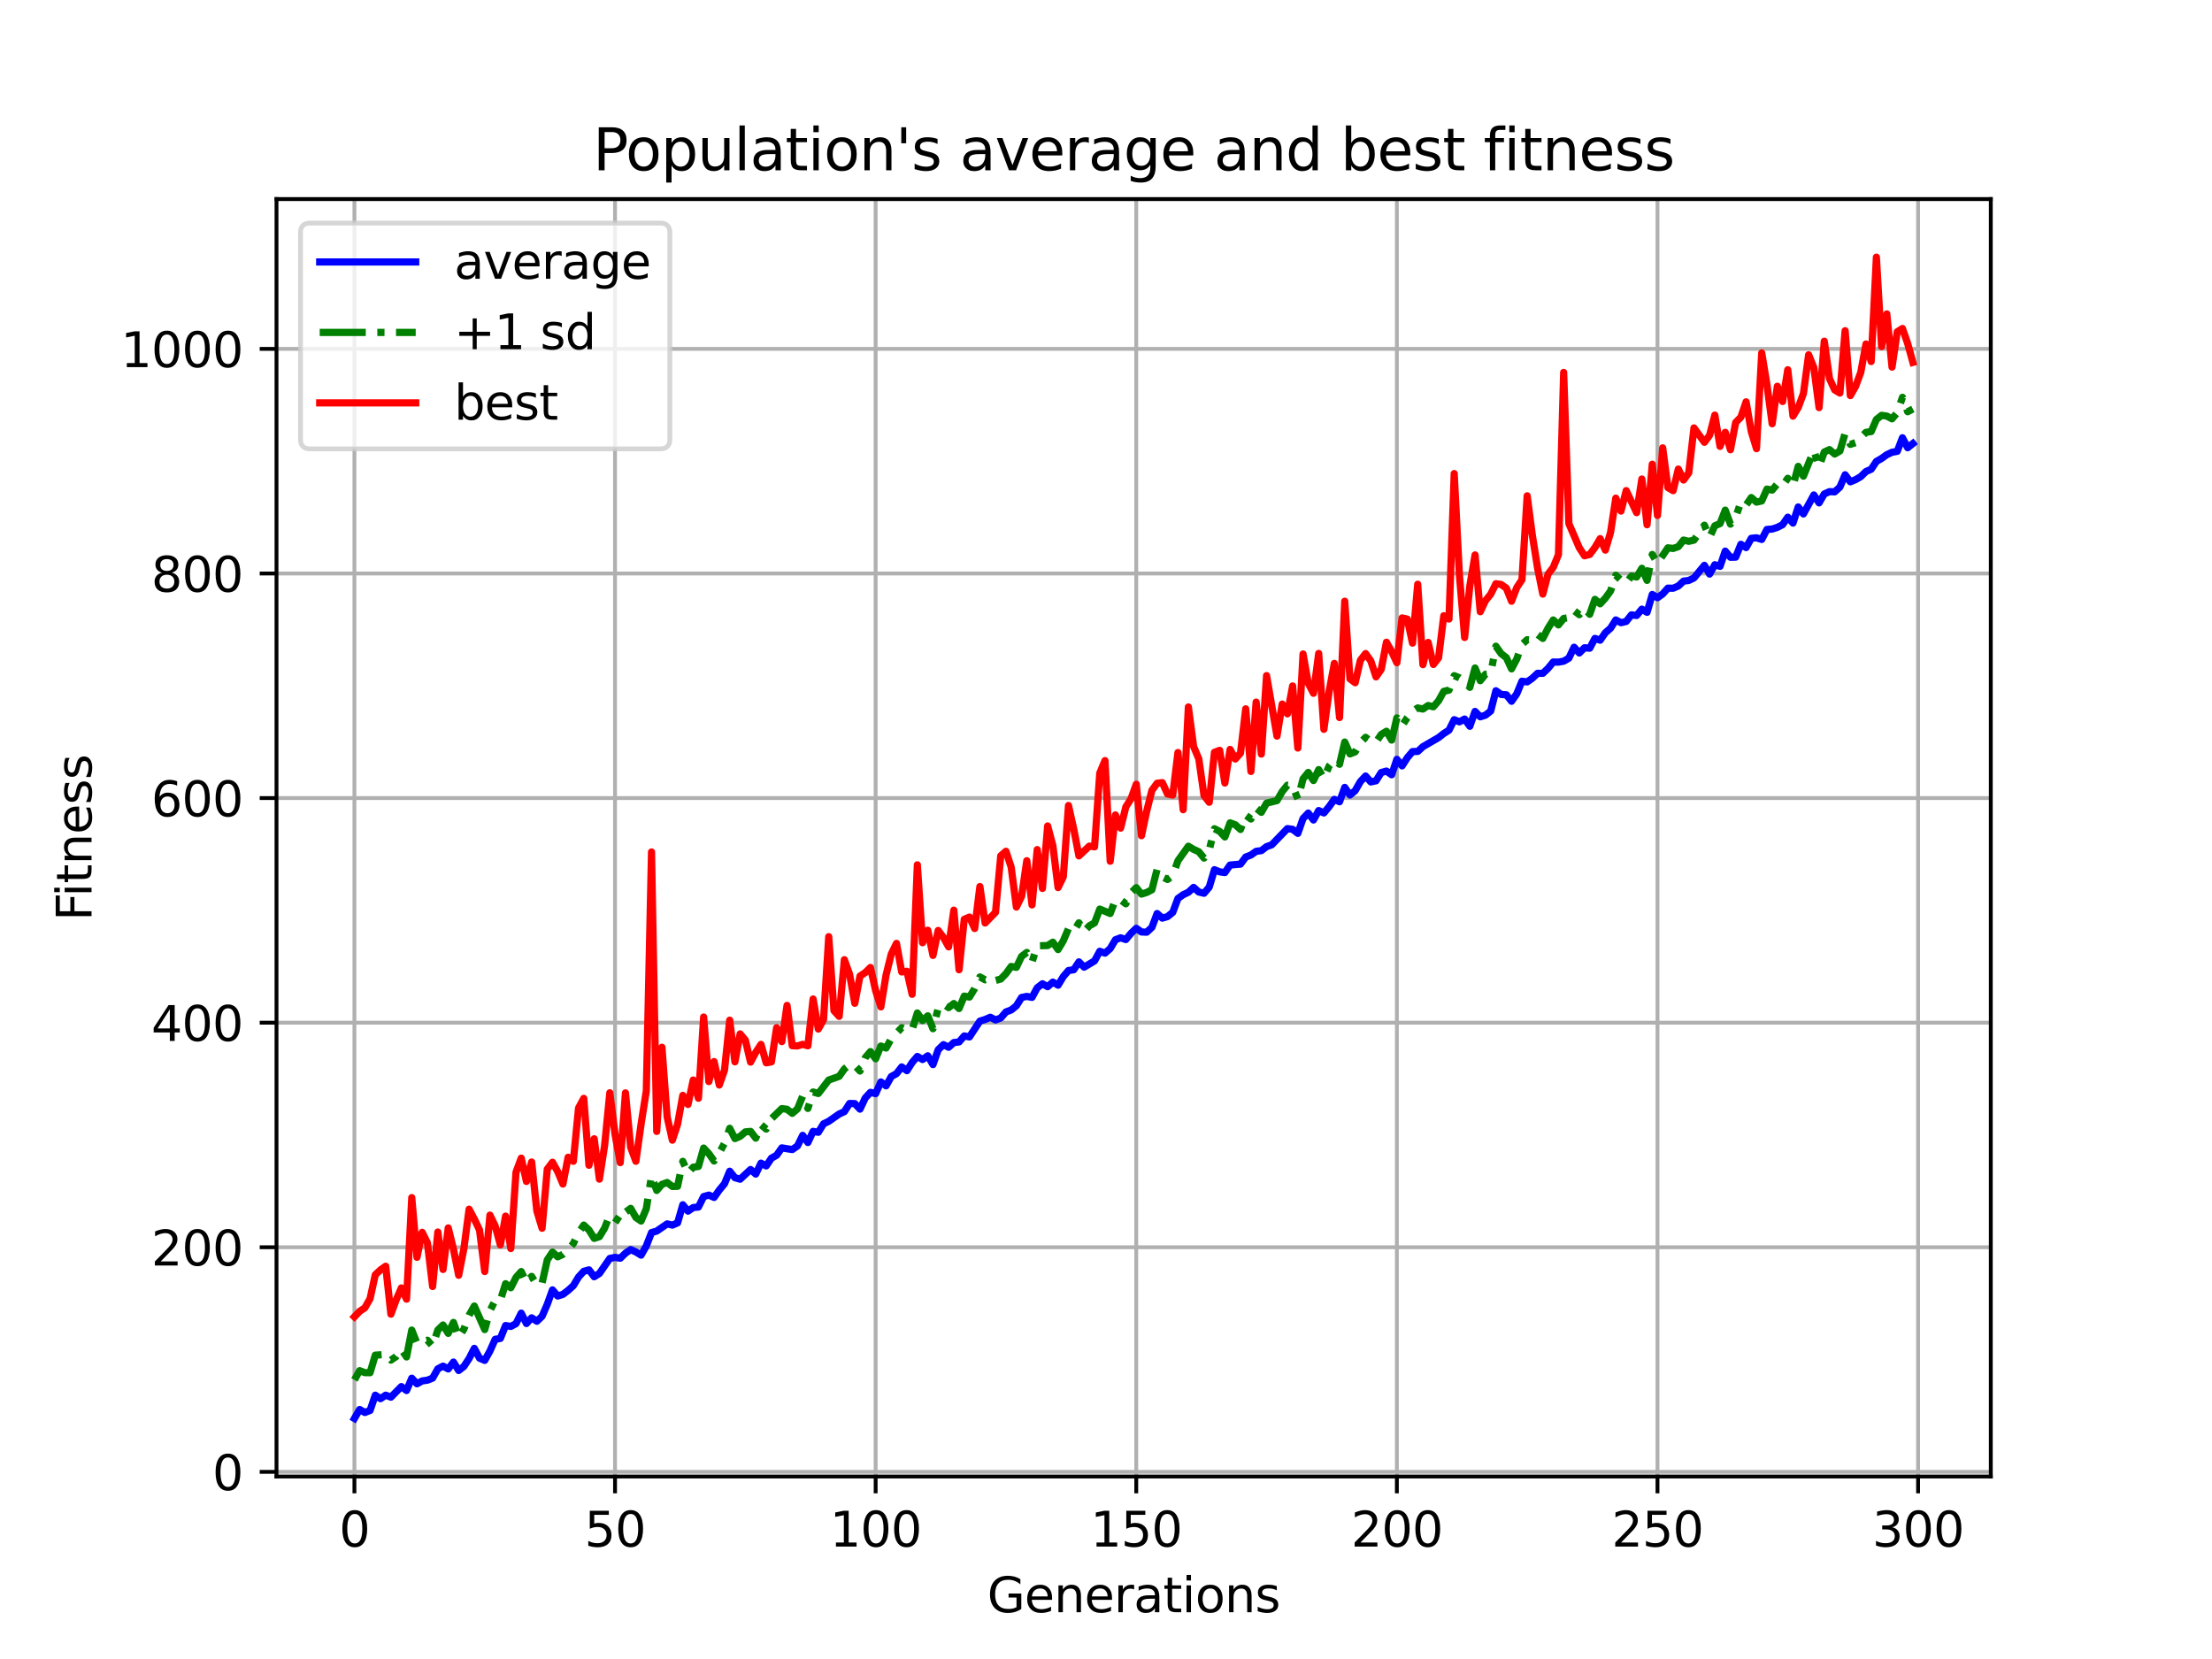 <?xml version="1.0" encoding="utf-8" standalone="no"?>
<!DOCTYPE svg PUBLIC "-//W3C//DTD SVG 1.1//EN"
  "http://www.w3.org/Graphics/SVG/1.1/DTD/svg11.dtd">
<svg xmlns:xlink="http://www.w3.org/1999/xlink" width="460.8pt" height="345.6pt" viewBox="0 0 460.8 345.6" xmlns="http://www.w3.org/2000/svg" version="1.1">
 <defs>
  <style type="text/css">*{stroke-linejoin: round; stroke-linecap: butt}</style>
 </defs>
 <g id="figure_1">
  <g id="patch_1">
   <path d="M 0 345.6 
L 460.8 345.6 
L 460.8 0 
L 0 0 
z
" style="fill: #ffffff"/>
  </g>
  <g id="axes_1">
   <g id="patch_2">
    <path d="M 57.6 307.584 
L 414.72 307.584 
L 414.72 41.472 
L 57.6 41.472 
z
" style="fill: #ffffff"/>
   </g>
   <g id="matplotlib.axis_1">
    <g id="xtick_1">
     <g id="line2d_1">
      <path d="M 73.833 307.584 
L 73.833 41.472 
" clip-path="url(#p4476984a30)" style="fill: none; stroke: #b0b0b0; stroke-width: 0.8; stroke-linecap: square"/>
     </g>
     <g id="line2d_2">
      <defs>
       <path id="m9c83905a3e" d="M 0 0 
L 0 3.5 
" style="stroke: #000000; stroke-width: 0.8"/>
      </defs>
      <g>
       <use xlink:href="#m9c83905a3e" x="73.833" y="307.584" style="stroke: #000000; stroke-width: 0.8"/>
      </g>
     </g>
     <g id="text_1">
      <!-- 0 -->
      <g transform="translate(70.651 322.182) scale(0.1 -0.1)">
       <defs>
        <path id="DejaVuSans-30" d="M 2034 4250 
Q 1547 4250 1301 3770 
Q 1056 3291 1056 2328 
Q 1056 1369 1301 889 
Q 1547 409 2034 409 
Q 2525 409 2770 889 
Q 3016 1369 3016 2328 
Q 3016 3291 2770 3770 
Q 2525 4250 2034 4250 
z
M 2034 4750 
Q 2819 4750 3233 4129 
Q 3647 3509 3647 2328 
Q 3647 1150 3233 529 
Q 2819 -91 2034 -91 
Q 1250 -91 836 529 
Q 422 1150 422 2328 
Q 422 3509 836 4129 
Q 1250 4750 2034 4750 
z
" transform="scale(0.016)"/>
       </defs>
       <use xlink:href="#DejaVuSans-30"/>
      </g>
     </g>
    </g>
    <g id="xtick_2">
     <g id="line2d_3">
      <path d="M 128.123 307.584 
L 128.123 41.472 
" clip-path="url(#p4476984a30)" style="fill: none; stroke: #b0b0b0; stroke-width: 0.8; stroke-linecap: square"/>
     </g>
     <g id="line2d_4">
      <g>
       <use xlink:href="#m9c83905a3e" x="128.123" y="307.584" style="stroke: #000000; stroke-width: 0.8"/>
      </g>
     </g>
     <g id="text_2">
      <!-- 50 -->
      <g transform="translate(121.76 322.182) scale(0.1 -0.1)">
       <defs>
        <path id="DejaVuSans-35" d="M 691 4666 
L 3169 4666 
L 3169 4134 
L 1269 4134 
L 1269 2991 
Q 1406 3038 1543 3061 
Q 1681 3084 1819 3084 
Q 2600 3084 3056 2656 
Q 3513 2228 3513 1497 
Q 3513 744 3044 326 
Q 2575 -91 1722 -91 
Q 1428 -91 1123 -41 
Q 819 9 494 109 
L 494 744 
Q 775 591 1075 516 
Q 1375 441 1709 441 
Q 2250 441 2565 725 
Q 2881 1009 2881 1497 
Q 2881 1984 2565 2268 
Q 2250 2553 1709 2553 
Q 1456 2553 1204 2497 
Q 953 2441 691 2322 
L 691 4666 
z
" transform="scale(0.016)"/>
       </defs>
       <use xlink:href="#DejaVuSans-35"/>
       <use xlink:href="#DejaVuSans-30" x="63.623"/>
      </g>
     </g>
    </g>
    <g id="xtick_3">
     <g id="line2d_5">
      <path d="M 182.413 307.584 
L 182.413 41.472 
" clip-path="url(#p4476984a30)" style="fill: none; stroke: #b0b0b0; stroke-width: 0.8; stroke-linecap: square"/>
     </g>
     <g id="line2d_6">
      <g>
       <use xlink:href="#m9c83905a3e" x="182.413" y="307.584" style="stroke: #000000; stroke-width: 0.8"/>
      </g>
     </g>
     <g id="text_3">
      <!-- 100 -->
      <g transform="translate(172.869 322.182) scale(0.1 -0.1)">
       <defs>
        <path id="DejaVuSans-31" d="M 794 531 
L 1825 531 
L 1825 4091 
L 703 3866 
L 703 4441 
L 1819 4666 
L 2450 4666 
L 2450 531 
L 3481 531 
L 3481 0 
L 794 0 
L 794 531 
z
" transform="scale(0.016)"/>
       </defs>
       <use xlink:href="#DejaVuSans-31"/>
       <use xlink:href="#DejaVuSans-30" x="63.623"/>
       <use xlink:href="#DejaVuSans-30" x="127.246"/>
      </g>
     </g>
    </g>
    <g id="xtick_4">
     <g id="line2d_7">
      <path d="M 236.703 307.584 
L 236.703 41.472 
" clip-path="url(#p4476984a30)" style="fill: none; stroke: #b0b0b0; stroke-width: 0.8; stroke-linecap: square"/>
     </g>
     <g id="line2d_8">
      <g>
       <use xlink:href="#m9c83905a3e" x="236.703" y="307.584" style="stroke: #000000; stroke-width: 0.8"/>
      </g>
     </g>
     <g id="text_4">
      <!-- 150 -->
      <g transform="translate(227.159 322.182) scale(0.1 -0.1)">
       <use xlink:href="#DejaVuSans-31"/>
       <use xlink:href="#DejaVuSans-35" x="63.623"/>
       <use xlink:href="#DejaVuSans-30" x="127.246"/>
      </g>
     </g>
    </g>
    <g id="xtick_5">
     <g id="line2d_9">
      <path d="M 290.993 307.584 
L 290.993 41.472 
" clip-path="url(#p4476984a30)" style="fill: none; stroke: #b0b0b0; stroke-width: 0.8; stroke-linecap: square"/>
     </g>
     <g id="line2d_10">
      <g>
       <use xlink:href="#m9c83905a3e" x="290.993" y="307.584" style="stroke: #000000; stroke-width: 0.8"/>
      </g>
     </g>
     <g id="text_5">
      <!-- 200 -->
      <g transform="translate(281.449 322.182) scale(0.1 -0.1)">
       <defs>
        <path id="DejaVuSans-32" d="M 1228 531 
L 3431 531 
L 3431 0 
L 469 0 
L 469 531 
Q 828 903 1448 1529 
Q 2069 2156 2228 2338 
Q 2531 2678 2651 2914 
Q 2772 3150 2772 3378 
Q 2772 3750 2511 3984 
Q 2250 4219 1831 4219 
Q 1534 4219 1204 4116 
Q 875 4013 500 3803 
L 500 4441 
Q 881 4594 1212 4672 
Q 1544 4750 1819 4750 
Q 2544 4750 2975 4387 
Q 3406 4025 3406 3419 
Q 3406 3131 3298 2873 
Q 3191 2616 2906 2266 
Q 2828 2175 2409 1742 
Q 1991 1309 1228 531 
z
" transform="scale(0.016)"/>
       </defs>
       <use xlink:href="#DejaVuSans-32"/>
       <use xlink:href="#DejaVuSans-30" x="63.623"/>
       <use xlink:href="#DejaVuSans-30" x="127.246"/>
      </g>
     </g>
    </g>
    <g id="xtick_6">
     <g id="line2d_11">
      <path d="M 345.283 307.584 
L 345.283 41.472 
" clip-path="url(#p4476984a30)" style="fill: none; stroke: #b0b0b0; stroke-width: 0.8; stroke-linecap: square"/>
     </g>
     <g id="line2d_12">
      <g>
       <use xlink:href="#m9c83905a3e" x="345.283" y="307.584" style="stroke: #000000; stroke-width: 0.8"/>
      </g>
     </g>
     <g id="text_6">
      <!-- 250 -->
      <g transform="translate(335.739 322.182) scale(0.1 -0.1)">
       <use xlink:href="#DejaVuSans-32"/>
       <use xlink:href="#DejaVuSans-35" x="63.623"/>
       <use xlink:href="#DejaVuSans-30" x="127.246"/>
      </g>
     </g>
    </g>
    <g id="xtick_7">
     <g id="line2d_13">
      <path d="M 399.573 307.584 
L 399.573 41.472 
" clip-path="url(#p4476984a30)" style="fill: none; stroke: #b0b0b0; stroke-width: 0.8; stroke-linecap: square"/>
     </g>
     <g id="line2d_14">
      <g>
       <use xlink:href="#m9c83905a3e" x="399.573" y="307.584" style="stroke: #000000; stroke-width: 0.8"/>
      </g>
     </g>
     <g id="text_7">
      <!-- 300 -->
      <g transform="translate(390.029 322.182) scale(0.1 -0.1)">
       <defs>
        <path id="DejaVuSans-33" d="M 2597 2516 
Q 3050 2419 3304 2112 
Q 3559 1806 3559 1356 
Q 3559 666 3084 287 
Q 2609 -91 1734 -91 
Q 1441 -91 1130 -33 
Q 819 25 488 141 
L 488 750 
Q 750 597 1062 519 
Q 1375 441 1716 441 
Q 2309 441 2620 675 
Q 2931 909 2931 1356 
Q 2931 1769 2642 2001 
Q 2353 2234 1838 2234 
L 1294 2234 
L 1294 2753 
L 1863 2753 
Q 2328 2753 2575 2939 
Q 2822 3125 2822 3475 
Q 2822 3834 2567 4026 
Q 2313 4219 1838 4219 
Q 1578 4219 1281 4162 
Q 984 4106 628 3988 
L 628 4550 
Q 988 4650 1302 4700 
Q 1616 4750 1894 4750 
Q 2613 4750 3031 4423 
Q 3450 4097 3450 3541 
Q 3450 3153 3228 2886 
Q 3006 2619 2597 2516 
z
" transform="scale(0.016)"/>
       </defs>
       <use xlink:href="#DejaVuSans-33"/>
       <use xlink:href="#DejaVuSans-30" x="63.623"/>
       <use xlink:href="#DejaVuSans-30" x="127.246"/>
      </g>
     </g>
    </g>
    <g id="text_8">
     <!-- Generations -->
     <g transform="translate(205.662 335.861) scale(0.1 -0.1)">
      <defs>
       <path id="DejaVuSans-47" d="M 3809 666 
L 3809 1919 
L 2778 1919 
L 2778 2438 
L 4434 2438 
L 4434 434 
Q 4069 175 3628 42 
Q 3188 -91 2688 -91 
Q 1594 -91 976 548 
Q 359 1188 359 2328 
Q 359 3472 976 4111 
Q 1594 4750 2688 4750 
Q 3144 4750 3555 4637 
Q 3966 4525 4313 4306 
L 4313 3634 
Q 3963 3931 3569 4081 
Q 3175 4231 2741 4231 
Q 1884 4231 1454 3753 
Q 1025 3275 1025 2328 
Q 1025 1384 1454 906 
Q 1884 428 2741 428 
Q 3075 428 3337 486 
Q 3600 544 3809 666 
z
" transform="scale(0.016)"/>
       <path id="DejaVuSans-65" d="M 3597 1894 
L 3597 1613 
L 953 1613 
Q 991 1019 1311 708 
Q 1631 397 2203 397 
Q 2534 397 2845 478 
Q 3156 559 3463 722 
L 3463 178 
Q 3153 47 2828 -22 
Q 2503 -91 2169 -91 
Q 1331 -91 842 396 
Q 353 884 353 1716 
Q 353 2575 817 3079 
Q 1281 3584 2069 3584 
Q 2775 3584 3186 3129 
Q 3597 2675 3597 1894 
z
M 3022 2063 
Q 3016 2534 2758 2815 
Q 2500 3097 2075 3097 
Q 1594 3097 1305 2825 
Q 1016 2553 972 2059 
L 3022 2063 
z
" transform="scale(0.016)"/>
       <path id="DejaVuSans-6e" d="M 3513 2113 
L 3513 0 
L 2938 0 
L 2938 2094 
Q 2938 2591 2744 2837 
Q 2550 3084 2163 3084 
Q 1697 3084 1428 2787 
Q 1159 2491 1159 1978 
L 1159 0 
L 581 0 
L 581 3500 
L 1159 3500 
L 1159 2956 
Q 1366 3272 1645 3428 
Q 1925 3584 2291 3584 
Q 2894 3584 3203 3211 
Q 3513 2838 3513 2113 
z
" transform="scale(0.016)"/>
       <path id="DejaVuSans-72" d="M 2631 2963 
Q 2534 3019 2420 3045 
Q 2306 3072 2169 3072 
Q 1681 3072 1420 2755 
Q 1159 2438 1159 1844 
L 1159 0 
L 581 0 
L 581 3500 
L 1159 3500 
L 1159 2956 
Q 1341 3275 1631 3429 
Q 1922 3584 2338 3584 
Q 2397 3584 2469 3576 
Q 2541 3569 2628 3553 
L 2631 2963 
z
" transform="scale(0.016)"/>
       <path id="DejaVuSans-61" d="M 2194 1759 
Q 1497 1759 1228 1600 
Q 959 1441 959 1056 
Q 959 750 1161 570 
Q 1363 391 1709 391 
Q 2188 391 2477 730 
Q 2766 1069 2766 1631 
L 2766 1759 
L 2194 1759 
z
M 3341 1997 
L 3341 0 
L 2766 0 
L 2766 531 
Q 2569 213 2275 61 
Q 1981 -91 1556 -91 
Q 1019 -91 701 211 
Q 384 513 384 1019 
Q 384 1609 779 1909 
Q 1175 2209 1959 2209 
L 2766 2209 
L 2766 2266 
Q 2766 2663 2505 2880 
Q 2244 3097 1772 3097 
Q 1472 3097 1187 3025 
Q 903 2953 641 2809 
L 641 3341 
Q 956 3463 1253 3523 
Q 1550 3584 1831 3584 
Q 2591 3584 2966 3190 
Q 3341 2797 3341 1997 
z
" transform="scale(0.016)"/>
       <path id="DejaVuSans-74" d="M 1172 4494 
L 1172 3500 
L 2356 3500 
L 2356 3053 
L 1172 3053 
L 1172 1153 
Q 1172 725 1289 603 
Q 1406 481 1766 481 
L 2356 481 
L 2356 0 
L 1766 0 
Q 1100 0 847 248 
Q 594 497 594 1153 
L 594 3053 
L 172 3053 
L 172 3500 
L 594 3500 
L 594 4494 
L 1172 4494 
z
" transform="scale(0.016)"/>
       <path id="DejaVuSans-69" d="M 603 3500 
L 1178 3500 
L 1178 0 
L 603 0 
L 603 3500 
z
M 603 4863 
L 1178 4863 
L 1178 4134 
L 603 4134 
L 603 4863 
z
" transform="scale(0.016)"/>
       <path id="DejaVuSans-6f" d="M 1959 3097 
Q 1497 3097 1228 2736 
Q 959 2375 959 1747 
Q 959 1119 1226 758 
Q 1494 397 1959 397 
Q 2419 397 2687 759 
Q 2956 1122 2956 1747 
Q 2956 2369 2687 2733 
Q 2419 3097 1959 3097 
z
M 1959 3584 
Q 2709 3584 3137 3096 
Q 3566 2609 3566 1747 
Q 3566 888 3137 398 
Q 2709 -91 1959 -91 
Q 1206 -91 779 398 
Q 353 888 353 1747 
Q 353 2609 779 3096 
Q 1206 3584 1959 3584 
z
" transform="scale(0.016)"/>
       <path id="DejaVuSans-73" d="M 2834 3397 
L 2834 2853 
Q 2591 2978 2328 3040 
Q 2066 3103 1784 3103 
Q 1356 3103 1142 2972 
Q 928 2841 928 2578 
Q 928 2378 1081 2264 
Q 1234 2150 1697 2047 
L 1894 2003 
Q 2506 1872 2764 1633 
Q 3022 1394 3022 966 
Q 3022 478 2636 193 
Q 2250 -91 1575 -91 
Q 1294 -91 989 -36 
Q 684 19 347 128 
L 347 722 
Q 666 556 975 473 
Q 1284 391 1588 391 
Q 1994 391 2212 530 
Q 2431 669 2431 922 
Q 2431 1156 2273 1281 
Q 2116 1406 1581 1522 
L 1381 1569 
Q 847 1681 609 1914 
Q 372 2147 372 2553 
Q 372 3047 722 3315 
Q 1072 3584 1716 3584 
Q 2034 3584 2315 3537 
Q 2597 3491 2834 3397 
z
" transform="scale(0.016)"/>
      </defs>
      <use xlink:href="#DejaVuSans-47"/>
      <use xlink:href="#DejaVuSans-65" x="77.49"/>
      <use xlink:href="#DejaVuSans-6e" x="139.014"/>
      <use xlink:href="#DejaVuSans-65" x="202.393"/>
      <use xlink:href="#DejaVuSans-72" x="263.916"/>
      <use xlink:href="#DejaVuSans-61" x="305.029"/>
      <use xlink:href="#DejaVuSans-74" x="366.309"/>
      <use xlink:href="#DejaVuSans-69" x="405.518"/>
      <use xlink:href="#DejaVuSans-6f" x="433.301"/>
      <use xlink:href="#DejaVuSans-6e" x="494.482"/>
      <use xlink:href="#DejaVuSans-73" x="557.861"/>
     </g>
    </g>
   </g>
   <g id="matplotlib.axis_2">
    <g id="ytick_1">
     <g id="line2d_15">
      <path d="M 57.6 306.615 
L 414.72 306.615 
" clip-path="url(#p4476984a30)" style="fill: none; stroke: #b0b0b0; stroke-width: 0.8; stroke-linecap: square"/>
     </g>
     <g id="line2d_16">
      <defs>
       <path id="m569ce8c46b" d="M 0 0 
L -3.5 0 
" style="stroke: #000000; stroke-width: 0.8"/>
      </defs>
      <g>
       <use xlink:href="#m569ce8c46b" x="57.6" y="306.615" style="stroke: #000000; stroke-width: 0.8"/>
      </g>
     </g>
     <g id="text_9">
      <!-- 0 -->
      <g transform="translate(44.237 310.414) scale(0.1 -0.1)">
       <use xlink:href="#DejaVuSans-30"/>
      </g>
     </g>
    </g>
    <g id="ytick_2">
     <g id="line2d_17">
      <path d="M 57.6 259.828 
L 414.72 259.828 
" clip-path="url(#p4476984a30)" style="fill: none; stroke: #b0b0b0; stroke-width: 0.8; stroke-linecap: square"/>
     </g>
     <g id="line2d_18">
      <g>
       <use xlink:href="#m569ce8c46b" x="57.6" y="259.828" style="stroke: #000000; stroke-width: 0.8"/>
      </g>
     </g>
     <g id="text_10">
      <!-- 200 -->
      <g transform="translate(31.512 263.627) scale(0.1 -0.1)">
       <use xlink:href="#DejaVuSans-32"/>
       <use xlink:href="#DejaVuSans-30" x="63.623"/>
       <use xlink:href="#DejaVuSans-30" x="127.246"/>
      </g>
     </g>
    </g>
    <g id="ytick_3">
     <g id="line2d_19">
      <path d="M 57.6 213.042 
L 414.72 213.042 
" clip-path="url(#p4476984a30)" style="fill: none; stroke: #b0b0b0; stroke-width: 0.8; stroke-linecap: square"/>
     </g>
     <g id="line2d_20">
      <g>
       <use xlink:href="#m569ce8c46b" x="57.6" y="213.042" style="stroke: #000000; stroke-width: 0.8"/>
      </g>
     </g>
     <g id="text_11">
      <!-- 400 -->
      <g transform="translate(31.512 216.841) scale(0.1 -0.1)">
       <defs>
        <path id="DejaVuSans-34" d="M 2419 4116 
L 825 1625 
L 2419 1625 
L 2419 4116 
z
M 2253 4666 
L 3047 4666 
L 3047 1625 
L 3713 1625 
L 3713 1100 
L 3047 1100 
L 3047 0 
L 2419 0 
L 2419 1100 
L 313 1100 
L 313 1709 
L 2253 4666 
z
" transform="scale(0.016)"/>
       </defs>
       <use xlink:href="#DejaVuSans-34"/>
       <use xlink:href="#DejaVuSans-30" x="63.623"/>
       <use xlink:href="#DejaVuSans-30" x="127.246"/>
      </g>
     </g>
    </g>
    <g id="ytick_4">
     <g id="line2d_21">
      <path d="M 57.6 166.255 
L 414.72 166.255 
" clip-path="url(#p4476984a30)" style="fill: none; stroke: #b0b0b0; stroke-width: 0.8; stroke-linecap: square"/>
     </g>
     <g id="line2d_22">
      <g>
       <use xlink:href="#m569ce8c46b" x="57.6" y="166.255" style="stroke: #000000; stroke-width: 0.8"/>
      </g>
     </g>
     <g id="text_12">
      <!-- 600 -->
      <g transform="translate(31.512 170.054) scale(0.1 -0.1)">
       <defs>
        <path id="DejaVuSans-36" d="M 2113 2584 
Q 1688 2584 1439 2293 
Q 1191 2003 1191 1497 
Q 1191 994 1439 701 
Q 1688 409 2113 409 
Q 2538 409 2786 701 
Q 3034 994 3034 1497 
Q 3034 2003 2786 2293 
Q 2538 2584 2113 2584 
z
M 3366 4563 
L 3366 3988 
Q 3128 4100 2886 4159 
Q 2644 4219 2406 4219 
Q 1781 4219 1451 3797 
Q 1122 3375 1075 2522 
Q 1259 2794 1537 2939 
Q 1816 3084 2150 3084 
Q 2853 3084 3261 2657 
Q 3669 2231 3669 1497 
Q 3669 778 3244 343 
Q 2819 -91 2113 -91 
Q 1303 -91 875 529 
Q 447 1150 447 2328 
Q 447 3434 972 4092 
Q 1497 4750 2381 4750 
Q 2619 4750 2861 4703 
Q 3103 4656 3366 4563 
z
" transform="scale(0.016)"/>
       </defs>
       <use xlink:href="#DejaVuSans-36"/>
       <use xlink:href="#DejaVuSans-30" x="63.623"/>
       <use xlink:href="#DejaVuSans-30" x="127.246"/>
      </g>
     </g>
    </g>
    <g id="ytick_5">
     <g id="line2d_23">
      <path d="M 57.6 119.469 
L 414.72 119.469 
" clip-path="url(#p4476984a30)" style="fill: none; stroke: #b0b0b0; stroke-width: 0.8; stroke-linecap: square"/>
     </g>
     <g id="line2d_24">
      <g>
       <use xlink:href="#m569ce8c46b" x="57.6" y="119.469" style="stroke: #000000; stroke-width: 0.8"/>
      </g>
     </g>
     <g id="text_13">
      <!-- 800 -->
      <g transform="translate(31.512 123.268) scale(0.1 -0.1)">
       <defs>
        <path id="DejaVuSans-38" d="M 2034 2216 
Q 1584 2216 1326 1975 
Q 1069 1734 1069 1313 
Q 1069 891 1326 650 
Q 1584 409 2034 409 
Q 2484 409 2743 651 
Q 3003 894 3003 1313 
Q 3003 1734 2745 1975 
Q 2488 2216 2034 2216 
z
M 1403 2484 
Q 997 2584 770 2862 
Q 544 3141 544 3541 
Q 544 4100 942 4425 
Q 1341 4750 2034 4750 
Q 2731 4750 3128 4425 
Q 3525 4100 3525 3541 
Q 3525 3141 3298 2862 
Q 3072 2584 2669 2484 
Q 3125 2378 3379 2068 
Q 3634 1759 3634 1313 
Q 3634 634 3220 271 
Q 2806 -91 2034 -91 
Q 1263 -91 848 271 
Q 434 634 434 1313 
Q 434 1759 690 2068 
Q 947 2378 1403 2484 
z
M 1172 3481 
Q 1172 3119 1398 2916 
Q 1625 2713 2034 2713 
Q 2441 2713 2670 2916 
Q 2900 3119 2900 3481 
Q 2900 3844 2670 4047 
Q 2441 4250 2034 4250 
Q 1625 4250 1398 4047 
Q 1172 3844 1172 3481 
z
" transform="scale(0.016)"/>
       </defs>
       <use xlink:href="#DejaVuSans-38"/>
       <use xlink:href="#DejaVuSans-30" x="63.623"/>
       <use xlink:href="#DejaVuSans-30" x="127.246"/>
      </g>
     </g>
    </g>
    <g id="ytick_6">
     <g id="line2d_25">
      <path d="M 57.6 72.682 
L 414.72 72.682 
" clip-path="url(#p4476984a30)" style="fill: none; stroke: #b0b0b0; stroke-width: 0.8; stroke-linecap: square"/>
     </g>
     <g id="line2d_26">
      <g>
       <use xlink:href="#m569ce8c46b" x="57.6" y="72.682" style="stroke: #000000; stroke-width: 0.8"/>
      </g>
     </g>
     <g id="text_14">
      <!-- 1000 -->
      <g transform="translate(25.15 76.482) scale(0.1 -0.1)">
       <use xlink:href="#DejaVuSans-31"/>
       <use xlink:href="#DejaVuSans-30" x="63.623"/>
       <use xlink:href="#DejaVuSans-30" x="127.246"/>
       <use xlink:href="#DejaVuSans-30" x="190.869"/>
      </g>
     </g>
    </g>
    <g id="text_15">
     <!-- Fitness -->
     <g transform="translate(19.07 191.845) rotate(-90) scale(0.1 -0.1)">
      <defs>
       <path id="DejaVuSans-46" d="M 628 4666 
L 3309 4666 
L 3309 4134 
L 1259 4134 
L 1259 2759 
L 3109 2759 
L 3109 2228 
L 1259 2228 
L 1259 0 
L 628 0 
L 628 4666 
z
" transform="scale(0.016)"/>
      </defs>
      <use xlink:href="#DejaVuSans-46"/>
      <use xlink:href="#DejaVuSans-69" x="50.27"/>
      <use xlink:href="#DejaVuSans-74" x="78.053"/>
      <use xlink:href="#DejaVuSans-6e" x="117.262"/>
      <use xlink:href="#DejaVuSans-65" x="180.641"/>
      <use xlink:href="#DejaVuSans-73" x="242.164"/>
      <use xlink:href="#DejaVuSans-73" x="294.264"/>
     </g>
    </g>
   </g>
   <g id="line2d_27">
    <path d="M 73.833 295.488 
L 74.919 293.623 
L 76.004 294.251 
L 77.09 293.83 
L 78.176 290.648 
L 79.262 291.368 
L 80.348 290.64 
L 81.433 291.056 
L 83.605 288.853 
L 84.691 289.67 
L 85.777 287.102 
L 86.862 288.271 
L 87.948 287.669 
L 89.034 287.518 
L 90.12 287.088 
L 91.206 285.159 
L 92.291 284.591 
L 93.377 285.177 
L 94.463 283.746 
L 95.549 285.499 
L 96.635 284.657 
L 97.72 283.012 
L 98.806 280.893 
L 99.892 282.932 
L 100.978 283.391 
L 102.064 281.444 
L 103.149 279.005 
L 104.235 278.817 
L 105.321 276.133 
L 106.407 276.321 
L 107.493 275.739 
L 108.578 273.553 
L 109.664 275.717 
L 110.75 274.524 
L 111.836 275.24 
L 112.922 274.213 
L 114.007 271.701 
L 115.093 268.708 
L 116.179 269.987 
L 117.265 269.645 
L 118.351 268.812 
L 119.436 267.833 
L 120.522 266.025 
L 121.608 264.833 
L 122.694 264.532 
L 123.78 265.971 
L 124.865 265.287 
L 127.037 262.154 
L 128.123 261.937 
L 129.209 262.11 
L 130.294 261.065 
L 131.38 260.31 
L 132.466 260.805 
L 133.552 261.472 
L 134.638 259.551 
L 135.723 256.767 
L 136.809 256.455 
L 138.981 254.959 
L 140.067 255.212 
L 141.152 254.748 
L 142.238 250.976 
L 143.324 252.3 
L 144.41 251.553 
L 145.496 251.448 
L 146.581 249.269 
L 147.667 248.961 
L 148.753 249.447 
L 149.839 247.907 
L 150.925 246.604 
L 152.01 243.99 
L 153.096 245.338 
L 154.182 245.65 
L 156.354 243.632 
L 157.439 244.582 
L 158.525 242.306 
L 159.611 242.885 
L 160.697 241.272 
L 161.783 240.66 
L 162.868 239.124 
L 165.04 239.478 
L 166.126 238.724 
L 167.212 236.517 
L 168.297 238.01 
L 169.383 235.681 
L 170.469 235.877 
L 171.555 234.117 
L 172.641 233.584 
L 174.812 232.074 
L 175.898 231.574 
L 176.984 229.875 
L 178.07 229.899 
L 179.155 231.053 
L 180.241 228.74 
L 181.327 227.555 
L 182.413 227.828 
L 183.499 225.39 
L 184.584 226.201 
L 185.67 224.263 
L 186.756 223.662 
L 187.842 222.258 
L 188.928 223.04 
L 190.013 221.343 
L 191.099 220.078 
L 192.185 220.715 
L 193.271 219.944 
L 194.357 221.776 
L 195.442 218.683 
L 196.528 217.621 
L 197.614 218.165 
L 198.7 217.183 
L 199.786 217.056 
L 200.871 215.81 
L 201.957 216.011 
L 204.129 212.718 
L 205.215 212.376 
L 206.3 211.91 
L 207.386 212.478 
L 208.472 212.066 
L 209.558 210.804 
L 210.644 210.4 
L 211.729 209.522 
L 212.815 207.794 
L 213.901 207.568 
L 214.987 207.773 
L 216.073 205.772 
L 217.158 204.939 
L 218.244 205.546 
L 219.33 204.592 
L 220.416 205.233 
L 221.502 203.447 
L 222.587 202.176 
L 223.673 202.017 
L 224.759 200.376 
L 225.845 201.477 
L 228.016 200.165 
L 229.102 198.169 
L 230.188 198.554 
L 231.274 197.607 
L 232.36 195.769 
L 233.445 195.359 
L 234.531 195.728 
L 235.617 194.42 
L 236.703 193.382 
L 237.789 194.148 
L 238.875 194.193 
L 239.96 193.188 
L 241.046 190.306 
L 242.132 191.261 
L 243.218 190.944 
L 244.304 190.063 
L 245.389 187.166 
L 246.475 186.387 
L 247.561 185.876 
L 248.647 184.858 
L 249.733 185.825 
L 250.818 186.083 
L 251.904 184.805 
L 252.99 181.174 
L 254.076 181.619 
L 255.162 181.772 
L 256.247 180.203 
L 258.419 180.007 
L 259.505 178.537 
L 260.591 178.117 
L 261.676 177.347 
L 262.762 177.201 
L 263.848 176.37 
L 264.934 175.981 
L 268.191 172.618 
L 269.277 172.766 
L 270.363 173.603 
L 271.449 170.511 
L 272.534 169.378 
L 273.62 170.819 
L 274.706 168.853 
L 275.792 169.353 
L 276.878 168.044 
L 277.963 166.527 
L 279.049 167.021 
L 280.135 164.03 
L 281.221 165.623 
L 282.307 164.708 
L 283.392 162.825 
L 284.478 161.661 
L 285.564 162.891 
L 286.65 162.658 
L 287.736 160.929 
L 288.821 160.63 
L 289.907 161.4 
L 290.993 158.185 
L 292.079 159.549 
L 293.165 157.846 
L 294.25 156.568 
L 295.336 156.538 
L 296.422 155.544 
L 299.679 153.651 
L 300.765 152.805 
L 301.851 152.107 
L 302.937 149.923 
L 304.023 150.372 
L 305.108 149.789 
L 306.194 151.295 
L 307.28 148.205 
L 308.366 149.322 
L 309.452 148.98 
L 310.537 148.129 
L 311.623 143.896 
L 312.709 144.668 
L 313.795 144.735 
L 314.881 146.088 
L 315.966 144.542 
L 317.052 141.912 
L 318.138 142.052 
L 319.224 141.282 
L 320.31 140.261 
L 321.395 140.272 
L 322.481 139.237 
L 323.567 137.91 
L 324.653 137.931 
L 325.739 137.738 
L 326.824 137.107 
L 327.91 134.827 
L 328.996 136.03 
L 330.082 134.938 
L 331.168 135.031 
L 332.253 132.992 
L 333.339 133.362 
L 334.425 131.813 
L 335.511 130.861 
L 336.597 129.146 
L 337.682 129.721 
L 338.768 129.458 
L 339.854 128.088 
L 340.94 128.22 
L 342.026 126.898 
L 343.111 127.559 
L 344.197 123.84 
L 345.283 124.512 
L 346.369 123.734 
L 347.455 122.518 
L 348.54 122.543 
L 349.626 122.074 
L 350.712 121.057 
L 351.798 120.919 
L 352.884 120.397 
L 355.055 117.77 
L 356.141 119.592 
L 357.227 117.646 
L 358.313 117.985 
L 359.398 114.806 
L 360.484 116.089 
L 361.57 116.065 
L 362.656 113.385 
L 363.742 114.071 
L 364.827 112.14 
L 365.913 112.033 
L 366.999 112.38 
L 368.085 110.294 
L 369.171 110.211 
L 370.256 109.86 
L 371.342 109.301 
L 372.428 107.743 
L 373.514 108.967 
L 374.6 105.608 
L 375.685 107.066 
L 377.857 103.108 
L 378.943 104.758 
L 380.029 102.905 
L 381.114 102.421 
L 382.2 102.458 
L 383.286 101.47 
L 384.372 98.904 
L 385.458 100.372 
L 386.543 99.922 
L 387.629 99.293 
L 388.715 98.225 
L 389.801 97.756 
L 390.887 96.125 
L 391.972 95.499 
L 393.058 94.721 
L 394.144 94.215 
L 395.23 94.021 
L 396.316 91.192 
L 397.401 93.273 
L 398.487 92.402 
L 398.487 92.402 
" clip-path="url(#p4476984a30)" style="fill: none; stroke: #0000ff; stroke-width: 1.5; stroke-linecap: square"/>
   </g>
   <g id="line2d_28">
    <path d="M 73.833 287.461 
L 74.919 285.534 
L 76.004 285.949 
L 77.09 285.964 
L 78.176 282.302 
L 80.348 282.163 
L 81.433 283.337 
L 82.519 282.599 
L 83.605 281.078 
L 84.691 282.68 
L 85.777 277.076 
L 86.862 279.817 
L 89.034 279.19 
L 90.12 280.43 
L 91.206 277.066 
L 92.291 276.018 
L 93.377 277.759 
L 94.463 275.484 
L 95.549 278.563 
L 96.635 276.896 
L 97.72 273.987 
L 98.806 272.064 
L 100.978 276.976 
L 102.064 273.067 
L 103.149 270.89 
L 104.235 270.875 
L 105.321 267.416 
L 106.407 268.262 
L 107.493 266.119 
L 108.578 264.887 
L 109.664 267.188 
L 110.75 265.896 
L 111.836 267.706 
L 112.922 267.3 
L 114.007 262.461 
L 115.093 260.839 
L 116.179 261.816 
L 117.265 261.308 
L 118.351 260.365 
L 119.436 259.059 
L 120.522 256.784 
L 121.608 255.207 
L 122.694 256.231 
L 123.78 257.976 
L 124.865 257.626 
L 125.951 255.844 
L 127.037 253.049 
L 129.209 254.469 
L 130.294 252.511 
L 131.38 251.723 
L 132.466 253.626 
L 133.552 254.371 
L 134.638 251.802 
L 135.723 244.943 
L 136.809 247.996 
L 137.895 246.726 
L 138.981 246.335 
L 140.067 247.166 
L 141.152 247.126 
L 142.238 241.926 
L 143.324 244.376 
L 144.41 243.148 
L 145.496 242.993 
L 146.581 239.162 
L 147.667 240.324 
L 148.753 241.857 
L 149.839 240.193 
L 150.925 238.157 
L 152.01 235.045 
L 153.096 237.188 
L 154.182 236.723 
L 155.268 235.791 
L 156.354 235.687 
L 157.439 237.095 
L 158.525 234.296 
L 159.611 235.209 
L 160.697 233.051 
L 162.868 230.942 
L 163.954 231.084 
L 165.04 231.931 
L 166.126 231.003 
L 167.212 228.33 
L 168.297 230.906 
L 169.383 227.478 
L 170.469 227.796 
L 172.641 224.99 
L 174.812 224.224 
L 175.898 222.688 
L 176.984 221.801 
L 178.07 221.951 
L 179.155 223.116 
L 180.241 220.342 
L 181.327 219.064 
L 182.413 220.567 
L 183.499 217.904 
L 184.584 218.328 
L 185.67 216.357 
L 187.842 214.085 
L 188.928 214.57 
L 190.013 214.486 
L 191.099 211.021 
L 192.185 212.6 
L 193.271 211.615 
L 194.357 214.302 
L 195.442 210.017 
L 196.528 209.161 
L 197.614 209.907 
L 198.7 209.057 
L 199.786 210.097 
L 200.871 207.507 
L 201.957 207.709 
L 203.043 205.936 
L 204.129 203.512 
L 205.215 204.116 
L 206.3 203.689 
L 207.386 204.253 
L 208.472 203.954 
L 209.558 202.827 
L 210.644 201.33 
L 211.729 201.521 
L 212.815 199.231 
L 213.901 198.406 
L 214.987 200.427 
L 216.073 197.033 
L 218.244 196.972 
L 219.33 196.273 
L 220.416 197.813 
L 221.502 195.987 
L 222.587 193.44 
L 223.673 194.041 
L 224.759 192.236 
L 225.845 194.061 
L 226.931 192.864 
L 228.016 192.252 
L 229.102 189.379 
L 231.274 190.3 
L 232.36 187.446 
L 233.445 187.462 
L 234.531 188.281 
L 235.617 185.998 
L 236.703 184.912 
L 237.789 186.258 
L 238.875 185.914 
L 239.96 185.357 
L 241.046 181.096 
L 242.132 182.699 
L 243.218 183.207 
L 244.304 182.388 
L 245.389 179.308 
L 247.561 176.281 
L 248.647 176.943 
L 249.733 177.436 
L 250.818 178.755 
L 251.904 177.092 
L 252.99 172.644 
L 254.076 173.19 
L 255.162 174.356 
L 256.247 171.408 
L 257.333 171.806 
L 258.419 172.794 
L 259.505 169.825 
L 260.591 170.616 
L 261.676 168.35 
L 262.762 169.223 
L 263.848 167.307 
L 266.02 166.782 
L 267.105 164.895 
L 268.191 163.572 
L 269.277 163.758 
L 270.363 166.47 
L 271.449 162.248 
L 272.534 160.911 
L 273.62 162.6 
L 274.706 160.321 
L 275.792 162.161 
L 276.878 159.575 
L 277.963 158.257 
L 279.049 159.211 
L 280.135 154.582 
L 281.221 157.055 
L 282.307 156.63 
L 283.392 154.713 
L 284.478 153.598 
L 285.564 154.472 
L 286.65 154.593 
L 287.736 153 
L 288.821 152.332 
L 289.907 154.173 
L 290.993 149.546 
L 292.079 151.168 
L 293.165 149.501 
L 294.25 148.206 
L 295.336 147.476 
L 296.422 147.707 
L 297.508 146.972 
L 298.594 147.238 
L 299.679 145.985 
L 300.765 144.024 
L 301.851 143.765 
L 302.937 140.756 
L 304.023 141.201 
L 305.108 142.019 
L 306.194 143.186 
L 307.28 139.156 
L 308.366 141.804 
L 309.452 140.458 
L 310.537 140.304 
L 311.623 134.614 
L 312.709 136.158 
L 313.795 137 
L 314.881 139.34 
L 315.966 137.287 
L 317.052 134.244 
L 318.138 133.261 
L 319.224 133.36 
L 320.31 132.18 
L 321.395 132.997 
L 322.481 130.873 
L 323.567 129.15 
L 324.653 130.179 
L 325.739 128.84 
L 326.824 128.65 
L 327.91 127.205 
L 328.996 128.051 
L 330.082 126.732 
L 331.168 127.961 
L 332.253 124.856 
L 333.339 125.784 
L 334.425 124.601 
L 335.511 123.102 
L 336.597 119.835 
L 337.682 120.858 
L 338.768 121.452 
L 339.854 120.002 
L 340.94 120.197 
L 342.026 118.383 
L 343.111 120.906 
L 344.197 115.505 
L 345.283 117.323 
L 347.455 114.12 
L 348.54 114.256 
L 349.626 113.88 
L 350.712 112.507 
L 351.798 112.768 
L 352.884 112.516 
L 355.055 109.408 
L 356.141 111.945 
L 357.227 109.526 
L 358.313 109.073 
L 359.398 106.27 
L 360.484 109.188 
L 361.57 107.781 
L 362.656 104.555 
L 363.742 105.218 
L 364.827 103.647 
L 365.913 104.601 
L 366.999 104.356 
L 368.085 101.887 
L 369.171 102.097 
L 370.256 100.806 
L 371.342 101.191 
L 372.428 99.636 
L 373.514 101.224 
L 374.6 97.151 
L 375.685 99.195 
L 377.857 93.84 
L 378.943 97.222 
L 380.029 94.164 
L 381.114 93.661 
L 382.2 94.583 
L 383.286 93.956 
L 384.372 90.255 
L 385.458 92.568 
L 386.543 92.212 
L 388.715 90.059 
L 389.801 89.907 
L 390.887 87.385 
L 391.972 86.521 
L 393.058 86.68 
L 394.144 87.251 
L 395.23 85.954 
L 396.316 82.767 
L 397.401 85.771 
L 398.487 85.201 
L 398.487 85.201 
" clip-path="url(#p4476984a30)" style="fill: none; stroke-dasharray: 9.6,2.4,1.5,2.4; stroke-dashoffset: 0; stroke: #008000; stroke-width: 1.5"/>
   </g>
   <g id="line2d_29">
    <path d="M 73.833 274.313 
L 74.919 273.177 
L 76.004 272.451 
L 77.09 270.536 
L 78.176 265.565 
L 79.262 264.541 
L 80.348 263.779 
L 81.433 273.765 
L 82.519 270.814 
L 83.605 268.302 
L 84.691 270.637 
L 85.777 249.485 
L 86.862 261.922 
L 87.948 256.725 
L 89.034 258.909 
L 90.12 268.002 
L 91.206 256.658 
L 92.291 264.453 
L 93.377 255.799 
L 94.463 260.208 
L 95.549 265.664 
L 96.635 260.12 
L 97.72 251.9 
L 98.806 253.945 
L 99.892 256.237 
L 100.978 264.883 
L 102.064 253.133 
L 103.149 255.382 
L 104.235 259.333 
L 105.321 253.34 
L 106.407 260.091 
L 107.493 244.193 
L 108.578 241.266 
L 109.664 246.118 
L 110.75 242.07 
L 111.836 252.265 
L 112.922 255.869 
L 114.007 243.555 
L 115.093 242.121 
L 116.179 244.075 
L 117.265 246.655 
L 118.351 241.077 
L 119.436 241.916 
L 120.522 230.815 
L 121.608 228.814 
L 122.694 242.749 
L 123.78 237.23 
L 124.865 245.636 
L 125.951 238.645 
L 127.037 227.646 
L 128.123 236.331 
L 129.209 242.197 
L 130.294 227.667 
L 131.38 239.004 
L 132.466 241.911 
L 133.552 234.15 
L 134.638 227.252 
L 135.723 177.483 
L 136.809 235.695 
L 137.895 218.166 
L 138.981 232.699 
L 140.067 237.517 
L 141.152 234.199 
L 142.238 228.187 
L 143.324 230.078 
L 144.41 224.986 
L 145.496 228.787 
L 146.581 211.868 
L 147.667 225.313 
L 148.753 221.149 
L 149.839 226.034 
L 150.925 222.945 
L 152.01 212.523 
L 153.096 221.198 
L 154.182 215.383 
L 155.268 216.672 
L 156.354 221.26 
L 157.439 219.223 
L 158.525 217.569 
L 159.611 221.395 
L 160.697 221.217 
L 161.783 214.091 
L 162.868 216.988 
L 163.954 209.446 
L 165.04 217.842 
L 166.126 217.888 
L 167.212 217.552 
L 168.297 217.862 
L 169.383 208.11 
L 170.469 214.374 
L 171.555 212.416 
L 172.641 195.13 
L 173.726 210.539 
L 174.812 211.729 
L 175.898 199.923 
L 176.984 202.959 
L 178.07 209.004 
L 179.155 203.329 
L 180.241 202.616 
L 181.327 201.542 
L 182.413 206.376 
L 183.499 209.751 
L 184.584 203.107 
L 185.67 198.731 
L 186.756 196.523 
L 187.842 202.478 
L 188.928 202.335 
L 190.013 207.133 
L 191.099 180.157 
L 192.185 196.387 
L 193.271 193.783 
L 194.357 199.029 
L 195.442 193.833 
L 196.528 195.271 
L 197.614 197.247 
L 198.7 189.602 
L 199.786 202.017 
L 200.871 191.508 
L 201.957 191.044 
L 203.043 193.421 
L 204.129 184.681 
L 205.215 192.274 
L 207.386 190.047 
L 208.472 178.291 
L 209.558 177.336 
L 210.644 180.625 
L 211.729 188.953 
L 212.815 186.732 
L 213.901 179.298 
L 214.987 188.514 
L 216.073 176.988 
L 217.158 185.083 
L 218.244 172.057 
L 219.33 176.163 
L 220.416 184.905 
L 221.502 182.659 
L 222.587 167.802 
L 223.673 172.67 
L 224.759 178.299 
L 226.931 176.257 
L 228.016 176.411 
L 229.102 161.047 
L 230.188 158.452 
L 231.274 179.414 
L 232.36 169.765 
L 233.445 172.509 
L 234.531 168.101 
L 235.617 166.375 
L 236.703 163.373 
L 237.789 174.096 
L 238.875 168.988 
L 239.96 164.654 
L 241.046 163.166 
L 242.132 163.036 
L 243.218 165.403 
L 244.304 165.632 
L 245.389 156.763 
L 246.475 168.676 
L 247.561 147.273 
L 248.647 155.52 
L 249.733 158.088 
L 250.818 165.72 
L 251.904 167.129 
L 252.99 156.718 
L 254.076 156.309 
L 255.162 163.116 
L 256.247 156.121 
L 257.333 158.118 
L 258.419 156.891 
L 259.505 147.662 
L 260.591 160.705 
L 261.676 146.261 
L 262.762 157.088 
L 263.848 140.74 
L 266.02 153.343 
L 267.105 146.671 
L 268.191 148.71 
L 269.277 142.899 
L 270.363 155.831 
L 271.449 136.238 
L 272.534 142.346 
L 273.62 144.424 
L 274.706 136.126 
L 275.792 151.931 
L 276.878 144.038 
L 277.963 138.198 
L 279.049 149.481 
L 280.135 125.246 
L 281.221 141.417 
L 282.307 142.227 
L 283.392 137.546 
L 284.478 136.15 
L 285.564 137.688 
L 286.65 141.003 
L 287.736 139.436 
L 288.821 133.784 
L 289.907 135.733 
L 290.993 138.052 
L 292.079 128.726 
L 293.165 128.966 
L 294.25 133.973 
L 295.336 121.705 
L 296.422 138.461 
L 297.508 133.828 
L 298.594 138.42 
L 299.679 137.027 
L 300.765 128.27 
L 301.851 128.958 
L 302.937 98.654 
L 304.023 119.777 
L 305.108 132.802 
L 306.194 122.015 
L 307.28 115.606 
L 308.366 127.435 
L 309.452 125.128 
L 310.537 123.79 
L 311.623 121.593 
L 312.709 121.756 
L 313.795 122.514 
L 314.881 125.248 
L 315.966 122.402 
L 317.052 120.767 
L 318.138 103.284 
L 319.224 111.582 
L 320.31 118.363 
L 321.395 123.76 
L 322.481 119.612 
L 323.567 118.187 
L 324.653 115.535 
L 325.739 77.578 
L 326.824 109.069 
L 328.996 114.111 
L 330.082 115.777 
L 331.168 115.501 
L 332.253 114.061 
L 333.339 112.208 
L 334.425 114.597 
L 335.511 110.888 
L 336.597 103.772 
L 337.682 106.467 
L 338.768 102.202 
L 340.94 106.795 
L 342.026 99.789 
L 343.111 109.315 
L 344.197 96.706 
L 345.283 107.377 
L 346.369 93.294 
L 347.455 101.58 
L 348.54 102.21 
L 349.626 97.714 
L 350.712 99.999 
L 351.798 98.502 
L 352.884 89.14 
L 355.055 92.135 
L 356.141 90.682 
L 357.227 86.474 
L 358.313 92.991 
L 359.398 90.064 
L 360.484 93.689 
L 361.57 88.011 
L 362.656 86.902 
L 363.742 83.709 
L 364.827 89.919 
L 365.913 93.469 
L 366.999 73.519 
L 368.085 80.125 
L 369.171 88.275 
L 370.256 80.462 
L 371.342 83.638 
L 372.428 77.027 
L 373.514 86.69 
L 374.6 84.904 
L 375.685 81.986 
L 376.771 73.908 
L 377.857 76.592 
L 378.943 84.918 
L 380.029 71.08 
L 381.114 78.862 
L 382.2 81.231 
L 383.286 81.883 
L 384.372 68.897 
L 385.458 82.413 
L 386.543 80.513 
L 387.629 77.57 
L 388.715 71.663 
L 389.801 75.314 
L 390.887 53.568 
L 391.972 72.2 
L 393.058 65.397 
L 394.144 76.476 
L 395.23 69.121 
L 396.316 68.432 
L 397.401 71.557 
L 398.487 75.495 
L 398.487 75.495 
" clip-path="url(#p4476984a30)" style="fill: none; stroke: #ff0000; stroke-width: 1.5; stroke-linecap: square"/>
   </g>
   <g id="patch_3">
    <path d="M 57.6 307.584 
L 57.6 41.472 
" style="fill: none; stroke: #000000; stroke-width: 0.8; stroke-linejoin: miter; stroke-linecap: square"/>
   </g>
   <g id="patch_4">
    <path d="M 414.72 307.584 
L 414.72 41.472 
" style="fill: none; stroke: #000000; stroke-width: 0.8; stroke-linejoin: miter; stroke-linecap: square"/>
   </g>
   <g id="patch_5">
    <path d="M 57.6 307.584 
L 414.72 307.584 
" style="fill: none; stroke: #000000; stroke-width: 0.8; stroke-linejoin: miter; stroke-linecap: square"/>
   </g>
   <g id="patch_6">
    <path d="M 57.6 41.472 
L 414.72 41.472 
" style="fill: none; stroke: #000000; stroke-width: 0.8; stroke-linejoin: miter; stroke-linecap: square"/>
   </g>
   <g id="text_16">
    <!-- Population's average and best fitness -->
    <g transform="translate(123.53 35.472) scale(0.12 -0.12)">
     <defs>
      <path id="DejaVuSans-50" d="M 1259 4147 
L 1259 2394 
L 2053 2394 
Q 2494 2394 2734 2622 
Q 2975 2850 2975 3272 
Q 2975 3691 2734 3919 
Q 2494 4147 2053 4147 
L 1259 4147 
z
M 628 4666 
L 2053 4666 
Q 2838 4666 3239 4311 
Q 3641 3956 3641 3272 
Q 3641 2581 3239 2228 
Q 2838 1875 2053 1875 
L 1259 1875 
L 1259 0 
L 628 0 
L 628 4666 
z
" transform="scale(0.016)"/>
      <path id="DejaVuSans-70" d="M 1159 525 
L 1159 -1331 
L 581 -1331 
L 581 3500 
L 1159 3500 
L 1159 2969 
Q 1341 3281 1617 3432 
Q 1894 3584 2278 3584 
Q 2916 3584 3314 3078 
Q 3713 2572 3713 1747 
Q 3713 922 3314 415 
Q 2916 -91 2278 -91 
Q 1894 -91 1617 61 
Q 1341 213 1159 525 
z
M 3116 1747 
Q 3116 2381 2855 2742 
Q 2594 3103 2138 3103 
Q 1681 3103 1420 2742 
Q 1159 2381 1159 1747 
Q 1159 1113 1420 752 
Q 1681 391 2138 391 
Q 2594 391 2855 752 
Q 3116 1113 3116 1747 
z
" transform="scale(0.016)"/>
      <path id="DejaVuSans-75" d="M 544 1381 
L 544 3500 
L 1119 3500 
L 1119 1403 
Q 1119 906 1312 657 
Q 1506 409 1894 409 
Q 2359 409 2629 706 
Q 2900 1003 2900 1516 
L 2900 3500 
L 3475 3500 
L 3475 0 
L 2900 0 
L 2900 538 
Q 2691 219 2414 64 
Q 2138 -91 1772 -91 
Q 1169 -91 856 284 
Q 544 659 544 1381 
z
M 1991 3584 
L 1991 3584 
z
" transform="scale(0.016)"/>
      <path id="DejaVuSans-6c" d="M 603 4863 
L 1178 4863 
L 1178 0 
L 603 0 
L 603 4863 
z
" transform="scale(0.016)"/>
      <path id="DejaVuSans-27" d="M 1147 4666 
L 1147 2931 
L 616 2931 
L 616 4666 
L 1147 4666 
z
" transform="scale(0.016)"/>
      <path id="DejaVuSans-20" transform="scale(0.016)"/>
      <path id="DejaVuSans-76" d="M 191 3500 
L 800 3500 
L 1894 563 
L 2988 3500 
L 3597 3500 
L 2284 0 
L 1503 0 
L 191 3500 
z
" transform="scale(0.016)"/>
      <path id="DejaVuSans-67" d="M 2906 1791 
Q 2906 2416 2648 2759 
Q 2391 3103 1925 3103 
Q 1463 3103 1205 2759 
Q 947 2416 947 1791 
Q 947 1169 1205 825 
Q 1463 481 1925 481 
Q 2391 481 2648 825 
Q 2906 1169 2906 1791 
z
M 3481 434 
Q 3481 -459 3084 -895 
Q 2688 -1331 1869 -1331 
Q 1566 -1331 1297 -1286 
Q 1028 -1241 775 -1147 
L 775 -588 
Q 1028 -725 1275 -790 
Q 1522 -856 1778 -856 
Q 2344 -856 2625 -561 
Q 2906 -266 2906 331 
L 2906 616 
Q 2728 306 2450 153 
Q 2172 0 1784 0 
Q 1141 0 747 490 
Q 353 981 353 1791 
Q 353 2603 747 3093 
Q 1141 3584 1784 3584 
Q 2172 3584 2450 3431 
Q 2728 3278 2906 2969 
L 2906 3500 
L 3481 3500 
L 3481 434 
z
" transform="scale(0.016)"/>
      <path id="DejaVuSans-64" d="M 2906 2969 
L 2906 4863 
L 3481 4863 
L 3481 0 
L 2906 0 
L 2906 525 
Q 2725 213 2448 61 
Q 2172 -91 1784 -91 
Q 1150 -91 751 415 
Q 353 922 353 1747 
Q 353 2572 751 3078 
Q 1150 3584 1784 3584 
Q 2172 3584 2448 3432 
Q 2725 3281 2906 2969 
z
M 947 1747 
Q 947 1113 1208 752 
Q 1469 391 1925 391 
Q 2381 391 2643 752 
Q 2906 1113 2906 1747 
Q 2906 2381 2643 2742 
Q 2381 3103 1925 3103 
Q 1469 3103 1208 2742 
Q 947 2381 947 1747 
z
" transform="scale(0.016)"/>
      <path id="DejaVuSans-62" d="M 3116 1747 
Q 3116 2381 2855 2742 
Q 2594 3103 2138 3103 
Q 1681 3103 1420 2742 
Q 1159 2381 1159 1747 
Q 1159 1113 1420 752 
Q 1681 391 2138 391 
Q 2594 391 2855 752 
Q 3116 1113 3116 1747 
z
M 1159 2969 
Q 1341 3281 1617 3432 
Q 1894 3584 2278 3584 
Q 2916 3584 3314 3078 
Q 3713 2572 3713 1747 
Q 3713 922 3314 415 
Q 2916 -91 2278 -91 
Q 1894 -91 1617 61 
Q 1341 213 1159 525 
L 1159 0 
L 581 0 
L 581 4863 
L 1159 4863 
L 1159 2969 
z
" transform="scale(0.016)"/>
      <path id="DejaVuSans-66" d="M 2375 4863 
L 2375 4384 
L 1825 4384 
Q 1516 4384 1395 4259 
Q 1275 4134 1275 3809 
L 1275 3500 
L 2222 3500 
L 2222 3053 
L 1275 3053 
L 1275 0 
L 697 0 
L 697 3053 
L 147 3053 
L 147 3500 
L 697 3500 
L 697 3744 
Q 697 4328 969 4595 
Q 1241 4863 1831 4863 
L 2375 4863 
z
" transform="scale(0.016)"/>
     </defs>
     <use xlink:href="#DejaVuSans-50"/>
     <use xlink:href="#DejaVuSans-6f" x="56.678"/>
     <use xlink:href="#DejaVuSans-70" x="117.859"/>
     <use xlink:href="#DejaVuSans-75" x="181.336"/>
     <use xlink:href="#DejaVuSans-6c" x="244.715"/>
     <use xlink:href="#DejaVuSans-61" x="272.498"/>
     <use xlink:href="#DejaVuSans-74" x="333.777"/>
     <use xlink:href="#DejaVuSans-69" x="372.986"/>
     <use xlink:href="#DejaVuSans-6f" x="400.77"/>
     <use xlink:href="#DejaVuSans-6e" x="461.951"/>
     <use xlink:href="#DejaVuSans-27" x="525.33"/>
     <use xlink:href="#DejaVuSans-73" x="552.82"/>
     <use xlink:href="#DejaVuSans-20" x="604.92"/>
     <use xlink:href="#DejaVuSans-61" x="636.707"/>
     <use xlink:href="#DejaVuSans-76" x="697.986"/>
     <use xlink:href="#DejaVuSans-65" x="757.166"/>
     <use xlink:href="#DejaVuSans-72" x="818.689"/>
     <use xlink:href="#DejaVuSans-61" x="859.803"/>
     <use xlink:href="#DejaVuSans-67" x="921.082"/>
     <use xlink:href="#DejaVuSans-65" x="984.559"/>
     <use xlink:href="#DejaVuSans-20" x="1046.082"/>
     <use xlink:href="#DejaVuSans-61" x="1077.869"/>
     <use xlink:href="#DejaVuSans-6e" x="1139.148"/>
     <use xlink:href="#DejaVuSans-64" x="1202.527"/>
     <use xlink:href="#DejaVuSans-20" x="1266.004"/>
     <use xlink:href="#DejaVuSans-62" x="1297.791"/>
     <use xlink:href="#DejaVuSans-65" x="1361.268"/>
     <use xlink:href="#DejaVuSans-73" x="1422.791"/>
     <use xlink:href="#DejaVuSans-74" x="1474.891"/>
     <use xlink:href="#DejaVuSans-20" x="1514.1"/>
     <use xlink:href="#DejaVuSans-66" x="1545.887"/>
     <use xlink:href="#DejaVuSans-69" x="1581.092"/>
     <use xlink:href="#DejaVuSans-74" x="1608.875"/>
     <use xlink:href="#DejaVuSans-6e" x="1648.084"/>
     <use xlink:href="#DejaVuSans-65" x="1711.463"/>
     <use xlink:href="#DejaVuSans-73" x="1772.986"/>
     <use xlink:href="#DejaVuSans-73" x="1825.086"/>
    </g>
   </g>
   <g id="legend_1">
    <g id="patch_7">
     <path d="M 64.6 93.506 
L 137.541 93.506 
Q 139.541 93.506 139.541 91.506 
L 139.541 48.472 
Q 139.541 46.472 137.541 46.472 
L 64.6 46.472 
Q 62.6 46.472 62.6 48.472 
L 62.6 91.506 
Q 62.6 93.506 64.6 93.506 
z
" style="fill: #ffffff; opacity: 0.8; stroke: #cccccc; stroke-linejoin: miter"/>
    </g>
    <g id="line2d_30">
     <path d="M 66.6 54.57 
L 76.6 54.57 
L 86.6 54.57 
" style="fill: none; stroke: #0000ff; stroke-width: 1.5; stroke-linecap: square"/>
    </g>
    <g id="text_17">
     <!-- average -->
     <g transform="translate(94.6 58.07) scale(0.1 -0.1)">
      <use xlink:href="#DejaVuSans-61"/>
      <use xlink:href="#DejaVuSans-76" x="61.279"/>
      <use xlink:href="#DejaVuSans-65" x="120.459"/>
      <use xlink:href="#DejaVuSans-72" x="181.982"/>
      <use xlink:href="#DejaVuSans-61" x="223.096"/>
      <use xlink:href="#DejaVuSans-67" x="284.375"/>
      <use xlink:href="#DejaVuSans-65" x="347.852"/>
     </g>
    </g>
    <g id="line2d_31">
     <path d="M 66.6 69.249 
L 76.6 69.249 
L 86.6 69.249 
" style="fill: none; stroke-dasharray: 9.6,2.4,1.5,2.4; stroke-dashoffset: 0; stroke: #008000; stroke-width: 1.5"/>
    </g>
    <g id="text_18">
     <!-- +1 sd -->
     <g transform="translate(94.6 72.749) scale(0.1 -0.1)">
      <defs>
       <path id="DejaVuSans-2b" d="M 2944 4013 
L 2944 2272 
L 4684 2272 
L 4684 1741 
L 2944 1741 
L 2944 0 
L 2419 0 
L 2419 1741 
L 678 1741 
L 678 2272 
L 2419 2272 
L 2419 4013 
L 2944 4013 
z
" transform="scale(0.016)"/>
      </defs>
      <use xlink:href="#DejaVuSans-2b"/>
      <use xlink:href="#DejaVuSans-31" x="83.789"/>
      <use xlink:href="#DejaVuSans-20" x="147.412"/>
      <use xlink:href="#DejaVuSans-73" x="179.199"/>
      <use xlink:href="#DejaVuSans-64" x="231.299"/>
     </g>
    </g>
    <g id="line2d_32">
     <path d="M 66.6 83.927 
L 76.6 83.927 
L 86.6 83.927 
" style="fill: none; stroke: #ff0000; stroke-width: 1.5; stroke-linecap: square"/>
    </g>
    <g id="text_19">
     <!-- best -->
     <g transform="translate(94.6 87.427) scale(0.1 -0.1)">
      <use xlink:href="#DejaVuSans-62"/>
      <use xlink:href="#DejaVuSans-65" x="63.477"/>
      <use xlink:href="#DejaVuSans-73" x="125"/>
      <use xlink:href="#DejaVuSans-74" x="177.1"/>
     </g>
    </g>
   </g>
  </g>
 </g>
 <defs>
  <clipPath id="p4476984a30">
   <rect x="57.6" y="41.472" width="357.12" height="266.112"/>
  </clipPath>
 </defs>
</svg>
